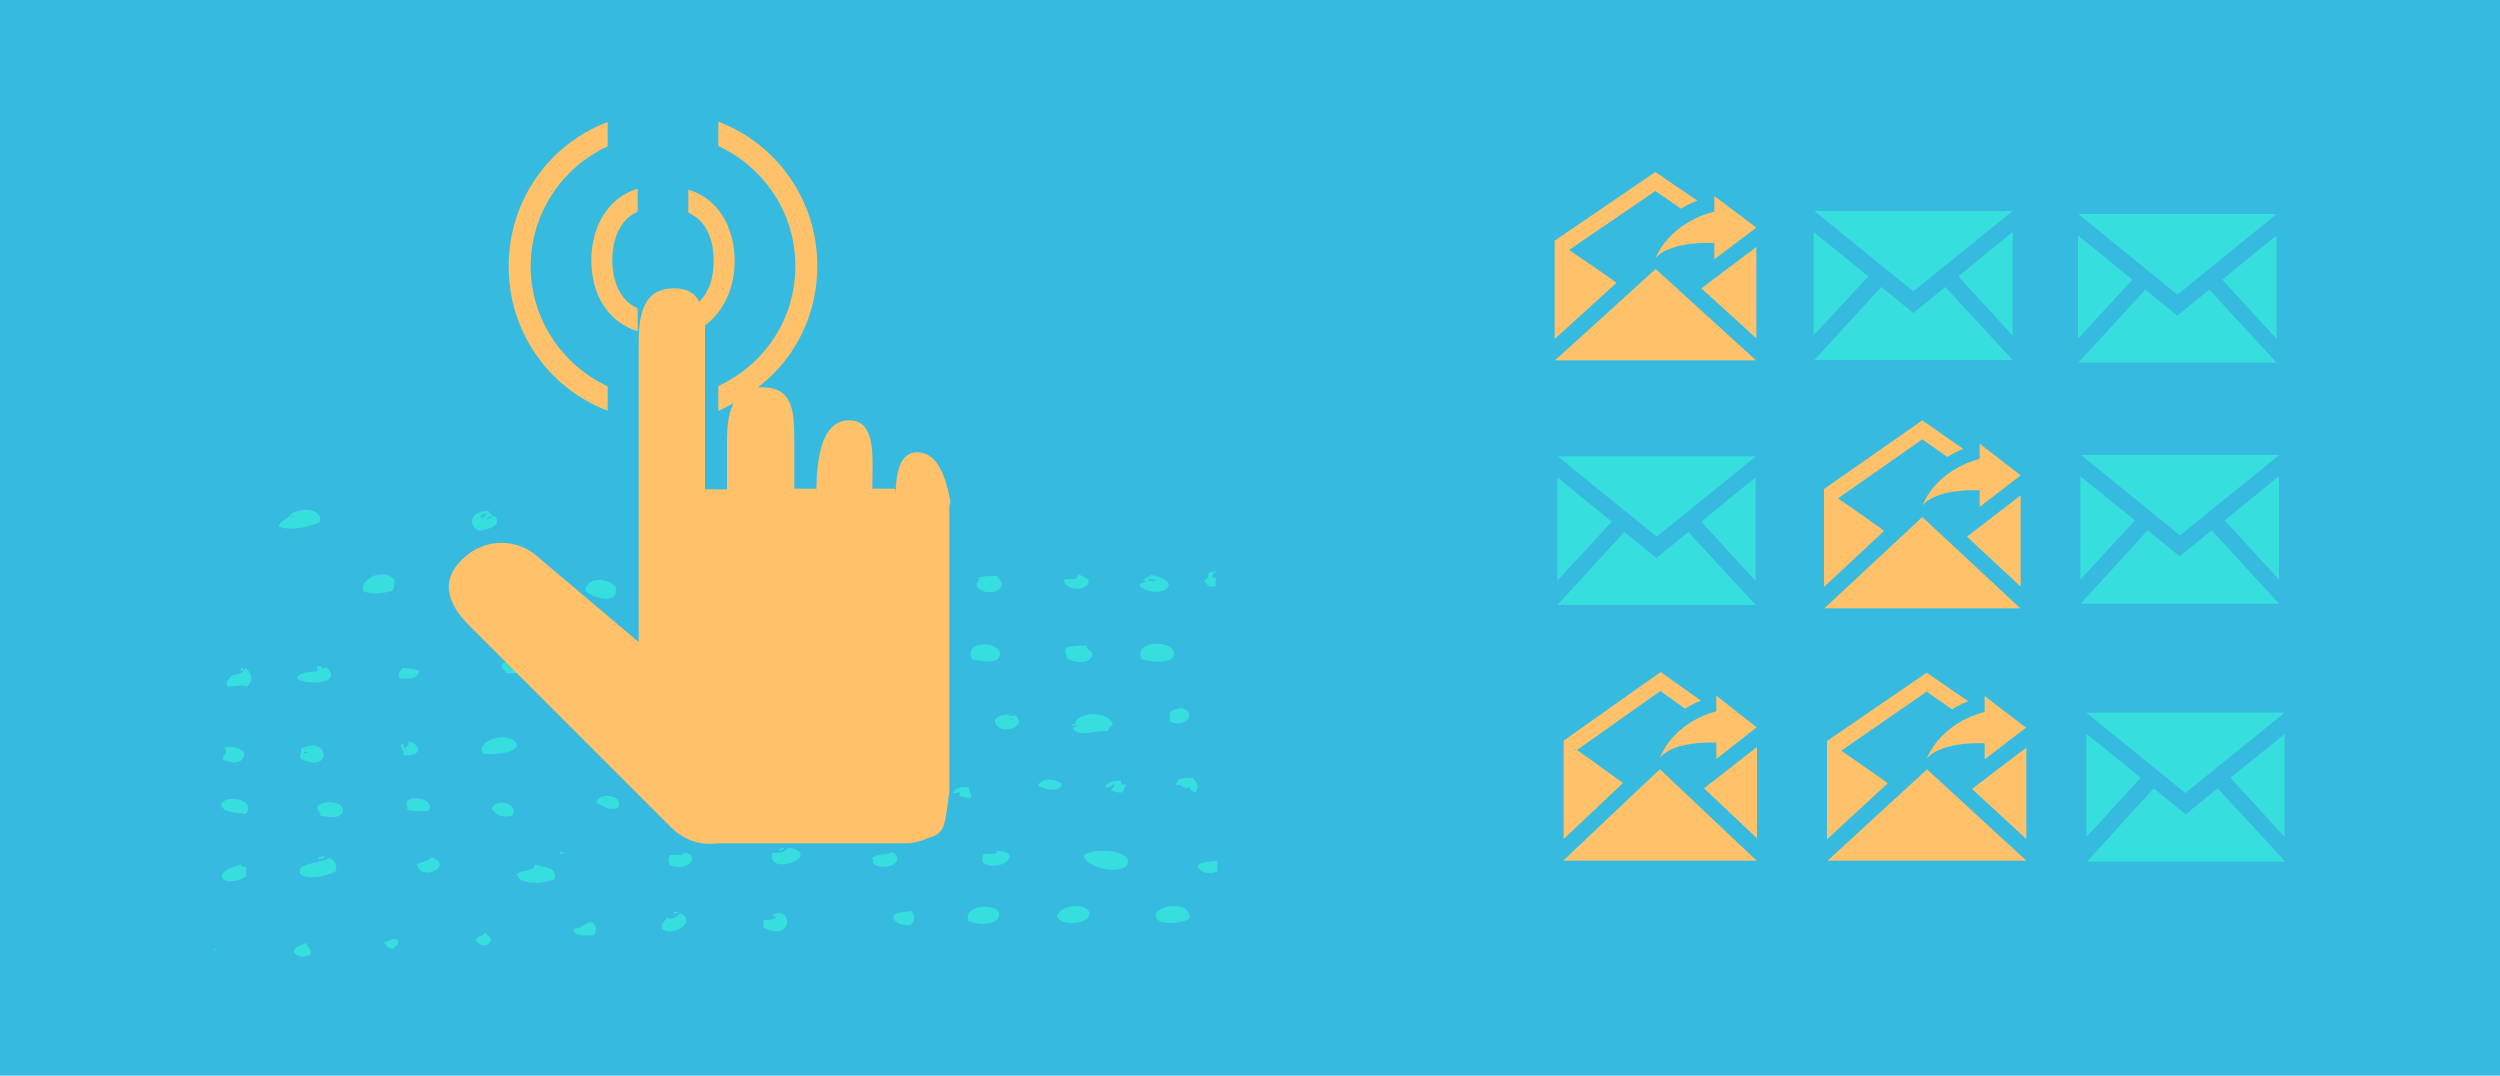 <?xml version="1.0" encoding="utf-8"?>
<!-- Generator: Adobe Illustrator 18.0.0, SVG Export Plug-In . SVG Version: 6.00 Build 0)  -->
<!DOCTYPE svg PUBLIC "-//W3C//DTD SVG 1.1//EN" "http://www.w3.org/Graphics/SVG/1.1/DTD/svg11.dtd">
<svg version="1.1" id="Calque_1" xmlns="http://www.w3.org/2000/svg" xmlns:xlink="http://www.w3.org/1999/xlink" x="0px" y="0px"
	 viewBox="-5.1 350.5 750 322.7" enable-background="new -5.1 350.5 750 322.7" xml:space="preserve">
<rect x="-5.1" y="350.5" fill="#36BADF" width="750" height="322.7"/>
<g>
	<path fill="#36DFDE" d="M83,636.1c0.3-1.8,2.4-2,3.9-2.7c0,1.5,1.7,1.6,1.1,3.5C86.2,637.8,84,637.6,83,636.1z"/>
	<path fill="#36DFDE" d="M59.1,635.7c0-0.3,0-0.5,0-0.8C59.5,635.2,59.6,635.7,59.1,635.7z"/>
	<path fill="#36DFDE" d="M112.9,635.2c-2.2-0.4-1.7-0.8-2.9-2c2-0.1,2.9-2,4.4-0.5C114.7,634.3,113.1,634.2,112.9,635.2z"/>
	<path fill="#36DFDE" d="M137.8,632.7c-0.2-1.6,2.3-1.1,2.4-2.4c1.1,0.5,1.8,1.3,2,2.3C141.3,634.7,138.7,634.4,137.8,632.7z"/>
	<path fill="#36DFDE" d="M316.2,630.8C316.4,631.2,315.9,630.7,316.2,630.8L316.2,630.8z"/>
	<path fill="#36DFDE" d="M173,631.1c-2.8,0-6.1,0.6-5.9-2c2.5,0,3-1.8,5.4-2C173.8,628.1,174.1,629.4,173,631.1z"/>
	<path fill="#36DFDE" d="M223.8,628.7c0.7-1.2-0.4-1.3,0.5-2.3c2.1,0.4,1.7,0,3.4-0.5c-0.2-0.5-0.6-0.8-1.5-0.8
		C233.1,621.7,233,633.6,223.8,628.7z"/>
	<path fill="#36DFDE" d="M193.5,629.2c-0.5-1.9,1-2.3,1.5-3.5c1.7,1.1,3.1-0.5,4-1.2C204.1,626.7,197.1,631.8,193.5,629.2z"/>
	<path fill="#36DFDE" d="M267.8,628.1c-2.5-0.1-4.4-0.6-4.9-2.3c0.2-2,3.4-1.5,5.4-2C269.5,625.1,269.5,627.2,267.8,628.1z"/>
	<path fill="#36DFDE" d="M351.8,626.1c-2.8,1.6-10.3,2.2-10.2-1.1C341.7,622.2,352,620.1,351.8,626.1z"/>
	<path fill="#36DFDE" d="M311.9,625.4c0.1-0.3,0.5-0.4,0.5-0.8c1.9-3.1,9.8-3.2,9.3,0.4C321.2,627.7,313.5,628.6,311.9,625.4z"/>
	<path fill="#36DFDE" d="M285.4,626.8c-1.9-5.1,9.2-5.5,9.3-2C294.8,627.7,289.2,628.4,285.4,626.8z"/>
	<path fill="#36DFDE" d="M225.1,625.6C225.4,625.7,225,625.2,225.1,625.6L225.1,625.6z"/>
	<path fill="#36DFDE" d="M198.3,624.1c-0.1,0.5-0.9,0.4-1.5,0.4C197,623.8,197.7,624.2,198.3,624.1z"/>
	<path fill="#36DFDE" d="M150,612.7c1.2-1.3,5.1-0.6,5.4-2.8c2.6,0.9,6.8,0.5,5.9,4.3C158.4,615.7,150.2,616.2,150,612.7z"/>
	<path fill="#36DFDE" d="M61.4,613.8c0.2-2.7,3.4-3,5.9-4c-0.2,0.8,0.7,0.7,1.5,0.8c0,0.9,0,1.9,0,2.7
		C67.1,614.7,63,615.8,61.4,613.8z"/>
	<path fill="#36DFDE" d="M360.1,608.7c0,1.1,0,2.1,0,3.1c-1.4,1.2-5.4,0.8-5.9-1.6C355.1,608.8,358.7,609.1,360.1,608.7z"/>
	<path fill="#36DFDE" d="M84.9,612.6c0-0.5,0-1.1,0-1.6c2.2-1.7,6.3-1.8,8.8-3.1c1.6,0.6,2.4,1.8,2,3.9
		C93.5,613.2,87.3,614.8,84.9,612.6z"/>
	<path fill="#36DFDE" d="M320,607.1c3.2-2.5,13.9-1.5,13.3,2.2C332.4,613.3,320.4,611.1,320,607.1z M323.5,608.6
		C323.2,608.2,323.7,608.7,323.5,608.6L323.5,608.6z"/>
	<path fill="#36DFDE" d="M120,609.7c1.5-0.6,3.4-0.9,4.4-2C131.5,610.2,120.9,615.4,120,609.7z"/>
	<path fill="#36DFDE" d="M289.7,609.2c0-0.8,0-1.6,0-2.3c2.2-0.7,4,0.5,4.4-1.2C302.6,606.3,294.4,612.7,289.7,609.2z"/>
	<path fill="#36DFDE" d="M256.9,609.7c0-0.6,0.2-1.6-0.5-1.6c1.8-1.8,3.8-0.8,6.3-2C266.9,609.1,260.6,612.1,256.9,609.7z"/>
	<path fill="#36DFDE" d="M284.8,609.6C285,609.7,284.4,609.2,284.8,609.6L284.8,609.6z"/>
	<path fill="#36DFDE" d="M195.9,610.1c-0.6-1.1-0.6-2,0-3.1c1.8,0,4,0.3,4.4-0.8C205.4,607.4,200.9,612.2,195.9,610.1z"/>
	<path fill="#36DFDE" d="M226.6,606.3c2.5,0.3,4-0.5,4.9-1.6C242.5,607.3,224.5,613.8,226.6,606.3z"/>
	<path fill="#36DFDE" d="M90.3,608.2c0.1-0.7,0.9-0.9,2-0.8C92,608.2,91.3,608.3,90.3,608.2z"/>
	<path fill="#36DFDE" d="M164,606.3c-0.1,0.5-1.1,0.4-1.1,0C163.3,605.7,163.5,606.3,164,606.3z"/>
	<path fill="#36DFDE" d="M230,605.2c-0.1,0.1-1.1,0.7-1.5,0.4C228.2,605.2,230.5,604.4,230,605.2z"/>
	<path fill="#36DFDE" d="M142.4,593.1c1.4-3.4,8.3-1.5,6.3,2C146.1,596.2,143.2,594.7,142.4,593.1z M146.3,592.2
		C146.1,592.1,146.5,592.4,146.3,592.2L146.3,592.2z M145.4,592.2C145.1,592.1,145.6,592.4,145.4,592.2L145.4,592.2z"/>
	<path fill="#36DFDE" d="M91.1,595.3c-0.1-1.1-1-1.7-1.1-2.7c1.8-2.1,6.5-2,7.8,0.4C98,596.2,94.6,595.7,91.1,595.3z"/>
	<path fill="#36DFDE" d="M61.2,591.7c2.3-3.5,11.1-0.5,7.3,3C65.6,594.2,61.5,594.4,61.2,591.7z"/>
	<path fill="#36DFDE" d="M123.4,593.8c-2.3,0-4.8,0.2-6.3-0.4c0.1-1.7-0.6-1.6,0-2.7C119.6,588.8,125.6,590.7,123.4,593.8z"/>
	<path fill="#36DFDE" d="M173.8,591.4c0.6-3.7,9-2.3,6.3,1.6C176.4,593.7,176.3,592.1,173.8,591.4z"/>
	<path fill="#36DFDE" d="M261.2,589.7c-0.1-0.9-1.3-0.9-1.5,0c-0.4-0.1-0.6-0.3-0.5-0.8c0.7-0.3,0-0.5,0,0c-1,0.7-0.9-0.2-2.4,0
		c0-0.5,0-1.1,0-1.6c2.5-1.1,6-1.2,6.9,1.1c-1.1,0.4-0.4,2-2,2C261.6,590.2,261.7,589.7,261.2,589.7z M260.3,588.2
		c0.4-0.1,1,0,1.1-0.4C260.8,587.8,260.3,587.7,260.3,588.2z"/>
	<path fill="#36DFDE" d="M260.3,590.2C260.3,590.6,259.5,590.4,260.3,590.2L260.3,590.2z"/>
	<path fill="#36DFDE" d="M201.1,587.8c0.6,0,0.7,0.5,1.5,0.4c0.3,1.9-1.2,2.1-2.9,2.3c1.6-1.9-1.6-0.3-1.5-2
		C199.4,588.8,201.1,589.1,201.1,587.8z"/>
	<path fill="#36DFDE" d="M286.2,589.8c-1.8,0.3-1.9-0.6-3.4-0.4c0.3-2.7-0.9-0.3-2-1.1c0.6-1.3,2.3-1.9,4.9-1.6
		C285.3,588.3,286.5,588.4,286.2,589.8z M283.3,587.8c0.4-0.1,1,0,1.1-0.4C283.9,587.7,283.3,587.7,283.3,587.8z"/>
	<path fill="#36DFDE" d="M261.2,589.7c-0.1,0.4-0.4,0.5-1.1,0.4C260.4,589.7,260.6,589.7,261.2,589.7z"/>
	<path fill="#36DFDE" d="M353.7,588.1c-1.2,0-1.9-0.6-2-1.6c-1.8,1.4-1.5-0.9-3.9-0.4c-0.1-2.2,2.3-2.3,4.9-2.3
		C354.3,585.7,354.6,586.2,353.7,588.1z"/>
	<path fill="#36DFDE" d="M331.7,588.2c-1.7,0.2-2.3-0.3-3.4-0.4c0.1-1.2,0.8-0.6,1-2.3c-0.8,0.6-1.2,1.4-2.9,1.2
		c0.7-1.9,2.9-1.9,4.9-2c-0.3,1.1,0.2,1.4,1.5,1.1C332.4,586.7,332,587.6,331.7,588.2z"/>
	<path fill="#36DFDE" d="M238.7,586.7c0.5,0,1.1,0,1.5,0c-0.1-0.3-0.5-0.4-0.5-0.8C238.9,585.7,238.8,586.2,238.7,586.7
		c-0.6-0.3-1-0.9-1.1-1.6c2.7,0.1,4,0,4.9,2c-0.1,0.7-0.3,1.3-1.1,1.6c-1.1-0.4-2-0.8-2.9-1.1C238.8,587.2,238.8,587.1,238.7,586.7z
		"/>
	<path fill="#36DFDE" d="M306.2,586.1c1.8-2.5,5-1.9,7.3-0.5C312.9,588.7,308,587.2,306.2,586.1z"/>
	<path fill="#36DFDE" d="M201.1,587.8c-0.6,0-1.1-0.1-1.1-0.8c0.4,0,0.6,0,1.1,0C201.1,587.7,201.1,587.7,201.1,587.8z"/>
	<path fill="#36DFDE" d="M237.8,587.1C237.2,588.7,237.2,585.5,237.8,587.1L237.8,587.1z"/>
	<path fill="#36DFDE" d="M199.2,587.3C199.3,587.4,198.8,587.2,199.2,587.3L199.2,587.3z"/>
	<path fill="#36DFDE" d="M219.7,586.4c0-0.1,0-0.3,0-0.4C219.1,586.2,219.4,586.4,219.7,586.4c0,0.3,0,0.5,0,0.8
		c-2.4,0.2-0.3-1.1-2.4-1.1c0-0.6,3.6-0.9,2.9,0.4C220,586.4,219.8,586.4,219.7,586.4z"/>
	<path fill="#36DFDE" d="M85.2,578.2c-0.7-1.2,0.2-1.4,0-3.1C93.8,570.8,94.8,582.8,85.2,578.2z M88.1,576.8
		C87.7,576.7,88.3,577.2,88.1,576.8L88.1,576.8z M86.1,576.2c0,0.4,0.9,0.5,1.1,0C86.6,576.2,86.4,575.7,86.1,576.2z"/>
	<path fill="#36DFDE" d="M61.7,578.3c0.4-2.2,1.8-1.5,0.5-3.5c2.5-0.8,4.2,0.2,5.9,1.1C68.7,579.8,64.3,579.8,61.7,578.3z
		 M64.1,575.8C63.8,575.7,64.3,576,64.1,575.8L64.1,575.8z"/>
	<path fill="#36DFDE" d="M139.9,576.7c-2.8-4.1,7.9-7.3,10.2-2.8C149.3,576.7,143.3,576.8,139.9,576.7z"/>
	<path fill="#36DFDE" d="M116,573.7c0,0.4,0,0.8,0,1.1c1.4,0,1.4-1,1.5-2c1.7,0.6,2.8,1.4,2.9,3.1c-0.9,0.9-2.3,1.3-4.4,1.2
		C116.3,575.8,114,573.7,116,573.7z M117.9,574.4C117.6,574.2,118.1,574.7,117.9,574.4L117.9,574.4z"/>
	<path fill="#36DFDE" d="M199.1,569.7c1.9-1.1,3.9-1.9,7.3-1.6C213.9,572.5,195.9,577.2,199.1,569.7z"/>
	<path fill="#36DFDE" d="M170.1,572.5c0-4.8,9.6-5.1,9.3-1.6C179.3,573.4,172.8,575.8,170.1,572.5z"/>
	<path fill="#36DFDE" d="M116,573.7C115.9,573.2,116.7,573.4,116,573.7L116,573.7z"/>
	<path fill="#36DFDE" d="M245,566.3c0.8,1.7,1.9,2.8,0.6,4.3c-4.2,1.4-11,1.8-10.2-2C235.6,566.5,241,565.4,245,566.3z"/>
	<path fill="#36DFDE" d="M317.4,567.8c0.6-4.3,11.1-4,11.3,0.4c-1.1,0.1-1.1,1.1-1.5,1.6c-4.4-0.2-7.6,1.9-10.2-0.4
		C316.1,568.4,319.1,568.5,317.4,567.8z"/>
	<path fill="#36DFDE" d="M297.7,565.2c-0.2,0-0.4,0-0.5,0C297.4,565.7,297.7,565.4,297.7,565.2c0.6,0,1.3,0,2,0
		c3.9,4-6.6,6.2-6.3,1.2c0.7-1.2,2.5-1.4,4.4-1.6C297.7,564.8,297.7,565.2,297.7,565.2z M294.9,566.8
		C294.5,566.7,295,566.8,294.9,566.8L294.9,566.8z M297.8,566.4c0.4-0.1,1,0,1.1-0.4C298.4,566.2,297.8,566,297.8,566.4z"/>
	<path fill="#36DFDE" d="M273.3,565.7c-0.2,0-0.4,0-0.5,0C272.9,566.2,273.3,565.8,273.3,565.7c4.5,2.7-4.8,5.4-8.3,3.1
		C263.7,565.8,271.3,562.5,273.3,565.7z M267.5,566.7c0,0.4,0.9,0.5,1.1,0C267.9,566.7,267.8,565.8,267.5,566.7z"/>
	<path fill="#36DFDE" d="M317.4,567.8C317.2,569,315.4,567.5,317.4,567.8L317.4,567.8z"/>
	<path fill="#36DFDE" d="M345.7,566.8c0.7-1.7-1.5-3.2,3.8-3.9C354.4,564.5,350,569.4,345.7,566.8z M347.6,564.5
		C347.4,564.3,347.8,564.7,347.6,564.5L347.6,564.5z"/>
	<path fill="#36DFDE" d="M285.5,564.8C285.8,565,285.3,564.7,285.5,564.8L285.5,564.8z"/>
	<path fill="#36DFDE" d="M67.9,551.7c0.4-0.1,0.6-0.4,0.5-0.8c2,1.1,2.7,4.1,0.6,5.5c-2.2-0.6-3.1,0.1-5.9,0c-0.9-1.3,0.6-1.8,1-3.1
		C65.4,552.7,67.5,552.8,67.9,551.7z"/>
	<path fill="#36DFDE" d="M84,554.2c0.3-2.1,3.4-2,5.9-2.3c1.2-0.5-0.9-1.2,0.5-1.6c1.8,0.2,0.6,1.1,2.4,0.4
		C97.8,555.3,88.3,556.3,84,554.2z"/>
	<path fill="#36DFDE" d="M114.8,554c-0.6-1.8,0-2,1-3.1c1.9,0.2,2.7,0.2,4.9,0.8C120.2,554.7,116.8,554,114.8,554z"/>
	<path fill="#36DFDE" d="M146.6,552.3c-0.2-1.1-1.7-1.1-1.1-2.7c2-1.2,3.7,0,4.9-1.6C155.6,549.8,150.9,553.5,146.6,552.3z"/>
	<path fill="#36DFDE" d="M88.4,551.2C88.6,551.2,88.1,550.8,88.4,551.2L88.4,551.2z"/>
	<path fill="#36DFDE" d="M67.9,551.7C65.6,552,68.4,549.7,67.9,551.7L67.9,551.7z"/>
	<path fill="#36DFDE" d="M337.3,548.2c-2.3-6,9.9-5.7,9.8-1.6C347,549.7,340.8,549.3,337.3,548.2z"/>
	<path fill="#36DFDE" d="M314.8,547.8c0.1-1.7-0.8-1.8,0-3.1c1.9-0.4,3.9-0.6,6.3-0.5c-0.8,1.3,1.8,1.4,1.5,2.7
		C322.1,549.7,317.5,549.7,314.8,547.8z M319.2,547.8C318.9,547.7,319.5,548.2,319.2,547.8L319.2,547.8z"/>
	<path fill="#36DFDE" d="M286.5,548.3c-2.9-5.8,8.5-5.6,8.4-1.6C294.6,549.8,290.1,549,286.5,548.3z"/>
	<path fill="#36DFDE" d="M118.7,549.7C118.9,549.8,118.5,549.4,118.7,549.7L118.7,549.7z"/>
	<path fill="#36DFDE" d="M269.8,543.2c-0.9,1.8,1.5,2,1.5,2.3c-0.1,3.2-7.9,3.2-8.4,0C262.7,543.2,265,542.2,269.8,543.2z
		 M267.9,545C267.6,544.7,268.1,545.2,267.9,545L267.9,545z"/>
	<path fill="#36DFDE" d="M184.2,543.8c1.2,0,2.3-0.2,2.9-0.8c6.4,3-5.2,6.8-6.3,2.8C181.3,544.7,183.5,544.8,184.2,543.8z"/>
	<path fill="#36DFDE" d="M213.1,545.3c0.4-2,2.8-2.4,3.9-4c1.8,0,2.8,0.6,4.4,0.8c0,1.1,1.2,1.4,1.1,3.5
		C220.8,547.5,214.9,546.8,213.1,545.3z"/>
	<path fill="#36DFDE" d="M237,545.2c1.3-2.6,3.6-4.4,8.8-4c0.3,1.3,1.8,1.8,1.5,3.5c-0.6,0.2-1.1,0.5-1.1,1.2
		C242.7,546,239.9,546.4,237,545.2z M242.4,544.3C241.8,542.8,241.8,545.8,242.4,544.3L242.4,544.3z"/>
	<path fill="#36DFDE" d="M184.2,543.8c-0.5,0-1.1,0-1.5,0c0.4-0.5,1.1-0.7,2-0.8C184.8,543.5,184.3,543.7,184.2,543.8z"/>
	<path fill="#36DFDE" d="M186.2,542.7C186.3,542.8,185.8,542.5,186.2,542.7L186.2,542.7z"/>
	<path fill="#36DFDE" d="M143.1,533.2c-0.1,0.5-1.1,0.4-1.1,0C142.3,532.7,142.5,533.2,143.1,533.2z"/>
	<path fill="#36DFDE" d="M203.8,529.3c0.4-2.9,3.3-2.7,5.4-3.5C217.1,528.5,207.8,534.2,203.8,529.3z"/>
	<path fill="#36DFDE" d="M170.4,527.5c0.9-4,6.8-3.8,9.3-0.8C180.7,532.5,172,529.7,170.4,527.5z"/>
	<path fill="#36DFDE" d="M336.7,526.2c-0.2-0.8,3.5-1.3,1.1-1.6c0.8-0.6,1.6-1.2,2.4-1.6c2.4,0.4,4.4,1.1,5.4,2.7
		C344.8,529.3,338.5,528.2,336.7,526.2z M341.6,524.3c-0.7,0.2-2.5-0.5-2.4,0.5C340.6,524.4,341.1,525.5,341.6,524.3z"/>
	<path fill="#36DFDE" d="M287.9,526.5c-0.3-1.2,0.9-1.4,0.5-2.7c1.4-0.5,3.4-0.5,5.4-0.5C298.6,527.2,291.3,530.2,287.9,526.5z"/>
	<path fill="#36DFDE" d="M236.9,522.8c0.9,0,1.6,0.1,2,0.4c-0.3,1.1,1.1,0.8,1.1,1.6c-0.9,2-3.2,2.8-6.3,3.1c-1.9-1.1-0.5-3.2,0-4.7
		C234.5,523.5,236.7,524.2,236.9,522.8z"/>
	<path fill="#36DFDE" d="M136.2,524.8c1.7-2.9,9.8-1.7,7.8,2c-1.8,2.4-7.9,2.3-8.4-0.4C135.6,525.4,138.2,525.7,136.2,524.8z
		 M138.2,524.8c0.6,0,1.4,0.1,1.5-0.4C139.1,524.7,138.2,524.5,138.2,524.8z"/>
	<path fill="#36DFDE" d="M103.9,527.8c-1.2-3.1,5.2-7.2,9.3-3.6c0.2,1.4-0.1,2.5-0.5,3.5C109.5,528.5,106.8,529.2,103.9,527.8z"/>
	<path fill="#36DFDE" d="M314.1,524.4c2-0.8,4.1,0.9,4-1.6c1.4,0.3,2.4,1,3.4,1.6C321.9,528.2,314,527.8,314.1,524.4z"/>
	<path fill="#36DFDE" d="M359.6,526.4c-2.3,0.4-3-0.7-3.4-2c2.4-0.5-0.2-2.5,2.9-2.3c0.2,0.7-1.6,1.8,0.5,1.7
		C359.6,524.7,359.6,525.7,359.6,526.4z"/>
	<path fill="#36DFDE" d="M261.8,523.5c0.9-1.2,3.6-0.7,4.9-1.6c0.5,0.5,0.5,1.5,1.5,1.6C268.3,526.8,262.1,526.7,261.8,523.5z"/>
	<path fill="#36DFDE" d="M238.8,523.3C238.8,522.7,239.6,523,238.8,523.3L238.8,523.3z"/>
	<path fill="#36DFDE" d="M359.6,521.8c0,0.1,0,0.3,0,0.4c-0.2,0-0.4,0-0.5,0C359.2,521.8,359.3,521.7,359.6,521.8z"/>
	<path fill="#36DFDE" d="M236.9,522.8C236.4,522.8,236.6,522.3,236.9,522.8L236.9,522.8z"/>
	<path fill="#36DFDE" d="M235,522.5C235.2,522.7,234.6,522.2,235,522.5L235,522.5z"/>
	<path fill="#36DFDE" d="M262.8,521.8C263,522.2,262.5,521.7,262.8,521.8L262.8,521.8z"/>
	<path fill="#36DFDE" d="M238.4,522C238.6,522.2,238,521.8,238.4,522L238.4,522z"/>
	<path fill="#36DFDE" d="M265.2,521.5c0,0.4-0.6,0.3-1.1,0.4C264.3,521.5,264.9,521.7,265.2,521.5z"/>
	<path fill="#36DFDE" d="M142.4,505.4c-0.8,0-1.3,0.4-1.5,0.8C141.9,506.1,142.2,505.9,142.4,505.4c0.4,0,0.6,0,1.1,0
		c2,2.9-2,3.9-4.9,4.3c-3.6-1.7-2.6-6.1,2.9-5.9C141.5,504.6,142.7,504.4,142.4,505.4z M141,504.6c-1,0.2-2,0.1-2,1.2
		C140.3,505.9,140.6,505.1,141,504.6z"/>
	<path fill="#36DFDE" d="M81.9,505.1c0.1,0.5,0.9,0.3,1.5,0.4C83.2,505.1,82.4,505.4,81.9,505.1c2.5-2.9,10.6-2,8.8,2.2
		c-4,1.4-8.2,2.5-12.2,1.2C78.7,507,80.7,506.5,81.9,505.1z M84.8,504.9C84.4,504.6,85,505,84.8,504.9L84.8,504.9z"/>
</g>
<path fill="#FFC26A" d="M509.2,423.4c0,0-13.1-0.8-17.7,4.6c5.1-11.5,17.7-14,17.7-14v-4.7l12.6,9.5l-12.6,9.5
	C509.2,428.1,509.2,423.4,509.2,423.4z M461.4,458.6h60.3l-30.1-27.4L461.4,458.6z M465.6,425.5l25.9-17.7l7.7,5.3
	c1.8-1.1,3.5-1.9,4.9-2.4l-12.6-8.6l-30.2,20.6v29.5l18.5-16.8C479.9,435.1,465.6,425.5,465.6,425.5z M505.3,437l16.5,15v-27.4
	L505.3,437z"/>
<path fill="#36DFDE" d="M568.9,437.9l-29.7-24.1h59.5L568.9,437.9z M555.4,433.4L539,420.1v31L555.4,433.4z M582.4,433.4l16.3,17.8
	v-31.1L582.4,433.4z M578.5,436.6l-9.6,7.8l-9.6-7.8l-20.1,21.9h59.5L578.5,436.6z"/>
<path fill="#36DFDE" d="M648.1,438.9l-29.7-24.2h59.5L648.1,438.9z M634.6,434.4l-16.3-13.3v31C618.4,452.1,634.6,434.4,634.6,434.4
	z M661.6,434.4l16.3,17.8v-31C677.8,421,661.6,434.4,661.6,434.4z M657.7,437.4l-9.6,7.8l-9.6-7.8l-20.1,21.9h59.5L657.7,437.4z"/>
<path fill="#FFC26A" d="M588.8,497.6c0,0-12.8-0.8-17.2,4.6c4.9-11.5,17.2-14,17.2-14v-4.6l12.3,9.5l-12.3,9.5V497.6z M542.2,533
	H601l-29.4-27.4L542.2,533z M546.3,500l25.3-17.7l7.5,5.3c1.8-1.1,3.4-1.9,4.8-2.4l-12.3-8.6l-29.5,20.6v29.4l18-16.8
	C560.2,509.6,546.3,500,546.3,500z M585,511.5l16.1,15v-27.4L585,511.5z"/>
<path fill="#FFC26A" d="M509.8,573.3c0,0-12.6-0.8-17,4.6c4.9-11.5,17-14,17-14v-4.7l12.1,9.5l-12.1,9.5
	C509.8,578.2,509.8,573.3,509.8,573.3z M463.9,608.7h58l-29-27.4C492.8,581.2,463.9,608.7,463.9,608.7z M468,575.5l25-17.7l7.4,5.3
	c1.8-1.1,3.4-1.9,4.8-2.4l-12.1-8.6L464,572.7v29.5l17.8-16.8C481.6,585.2,468,575.5,468,575.5z M506.1,587l15.9,15v-27.4L506.1,587
	z"/>
<path fill="#FFC26A" d="M590.3,573.5c0,0-12.9-0.8-17.4,4.6c5-11.5,17.4-14,17.4-14v-4.8l12.4,9.5l-12.4,9.5V573.5z M543.2,608.7
	h59.6L573,581.3C572.9,581.4,543.2,608.7,543.2,608.7z M547.3,575.7l25.6-17.7l7.6,5.3c1.8-1.1,3.4-1.9,4.9-2.4l-12.5-8.6L543,572.8
	v29.5l18.2-16.8C561.3,585.4,547.3,575.7,547.3,575.7z M586.5,587.2l16.3,15v-27.4C602.7,574.8,586.5,587.2,586.5,587.2z"/>
<path fill="#36DFDE" d="M648.9,511.1L619.2,487h59.5L648.9,511.1z M635.4,506.6L619,493.4v31L635.4,506.6z M662.3,506.6l16.3,17.8
	v-31.1C678.6,493.4,662.3,506.6,662.3,506.6z M658.4,509.6l-9.6,7.8l-9.6-7.8l-20.1,22h59.5L658.4,509.6z"/>
<path fill="#36DFDE" d="M650.5,588.4l-29.7-24.1h59.5L650.5,588.4z M637.1,583.8l-16.3-13.2v31C620.8,601.8,637.1,583.8,637.1,583.8
	z M664,583.8l16.3,17.8v-31C680.4,570.8,664,583.8,664,583.8z M660.2,587l-9.6,7.8L641,587l-20,22h59.5L660.2,587z"/>
<path fill="#36DFDE" d="M491.9,511.5l-29.7-24.1h59.5L491.9,511.5z M478.4,507l-16.3-13.3v31C462.1,524.8,478.4,507,478.4,507z
	 M505.3,507l16.3,17.8v-31C521.6,493.6,505.3,507,505.3,507z M501.4,510.1l-9.6,7.8l-9.6-7.8L462.1,532h59.5L501.4,510.1z"/>
<path fill="#FFC26A" d="M279.7,503v82.6v0.3v1c0,0.3,0,0.7,0,1c0,0.7,0,1-0.3,1.7c0,0.3,0,0.7,0,1c-1,5.9-0.7,10.2-5.9,11.2
	c-2,1-4.6,1.7-6.9,1.7h-56.2H210c-5,0.7-9.9-1-13.6-4.6l-60.8-60.8c-6.6-6.6-8.6-13.6-2-19.8c6.6-6.6,16.9-6.6,23.5,0l29.4,24.8
	v-89.6c0-9.3,1.7-16.5,10.6-16.5c4.3,0,6.3,1.7,7.6,4c3-3,4.3-7.3,4.3-12.2c0-6.6-2.3-12.2-7.6-14.5v-6.9
	c8.9,2.6,13.9,11.2,13.9,21.5c0,7.9-3.3,15.2-8.9,19.2c0,1.7,0,3.6,0,5.6v43.6h6.6v-13.9c0-4.6,0.3-8.9,2-11.9
	c-1.7,0.7-3,1.7-4.6,2.3v-7.5c13.6-6.3,23.1-19.8,23.1-36s-9.6-29.7-23.1-36v-7.3c17.5,6.6,29.7,23.5,29.7,43.3
	c0,14.9-6.9,28.1-17.8,36.4c0.3,0,1,0,1.3,0c9.3,0,9.6,7.3,9.6,16.5v13.9h6.6v2.6c0-9.3,0.7-23.1,9.9-23.1c8.3,0,6.9,11.6,6.9,20.5
	l0,0v2.6c0-0.7,0-1.7,0-2.6c0.3,0,5.6,0,6.6,0c0.3,0,0.3,1,0.3,1.7s0,1,0,1.7c0,0,0-0.7,0-1.7c0.3-5.9,1-12.6,6.6-12.6
	c6.3,0,8.6,7.9,9.9,14.5C280.1,502.6,279.7,501,279.7,503z M172.3,428.6c0-10.2,5-18.8,13.9-21.5v6.9c-5.3,2.3-7.6,8.3-7.6,14.5
	c0,6.3,2.3,12.2,7.6,14.5v6.9C177.3,447.1,172.3,438.9,172.3,428.6z M154.1,430.4c0,15.9,9.6,29.7,23.1,36v7.3
	c-17.5-6.6-29.7-23.5-29.7-43.3s12.2-36.7,29.7-43.3v7.3C163.7,400.6,154.1,414.4,154.1,430.4z"/>
</svg>
